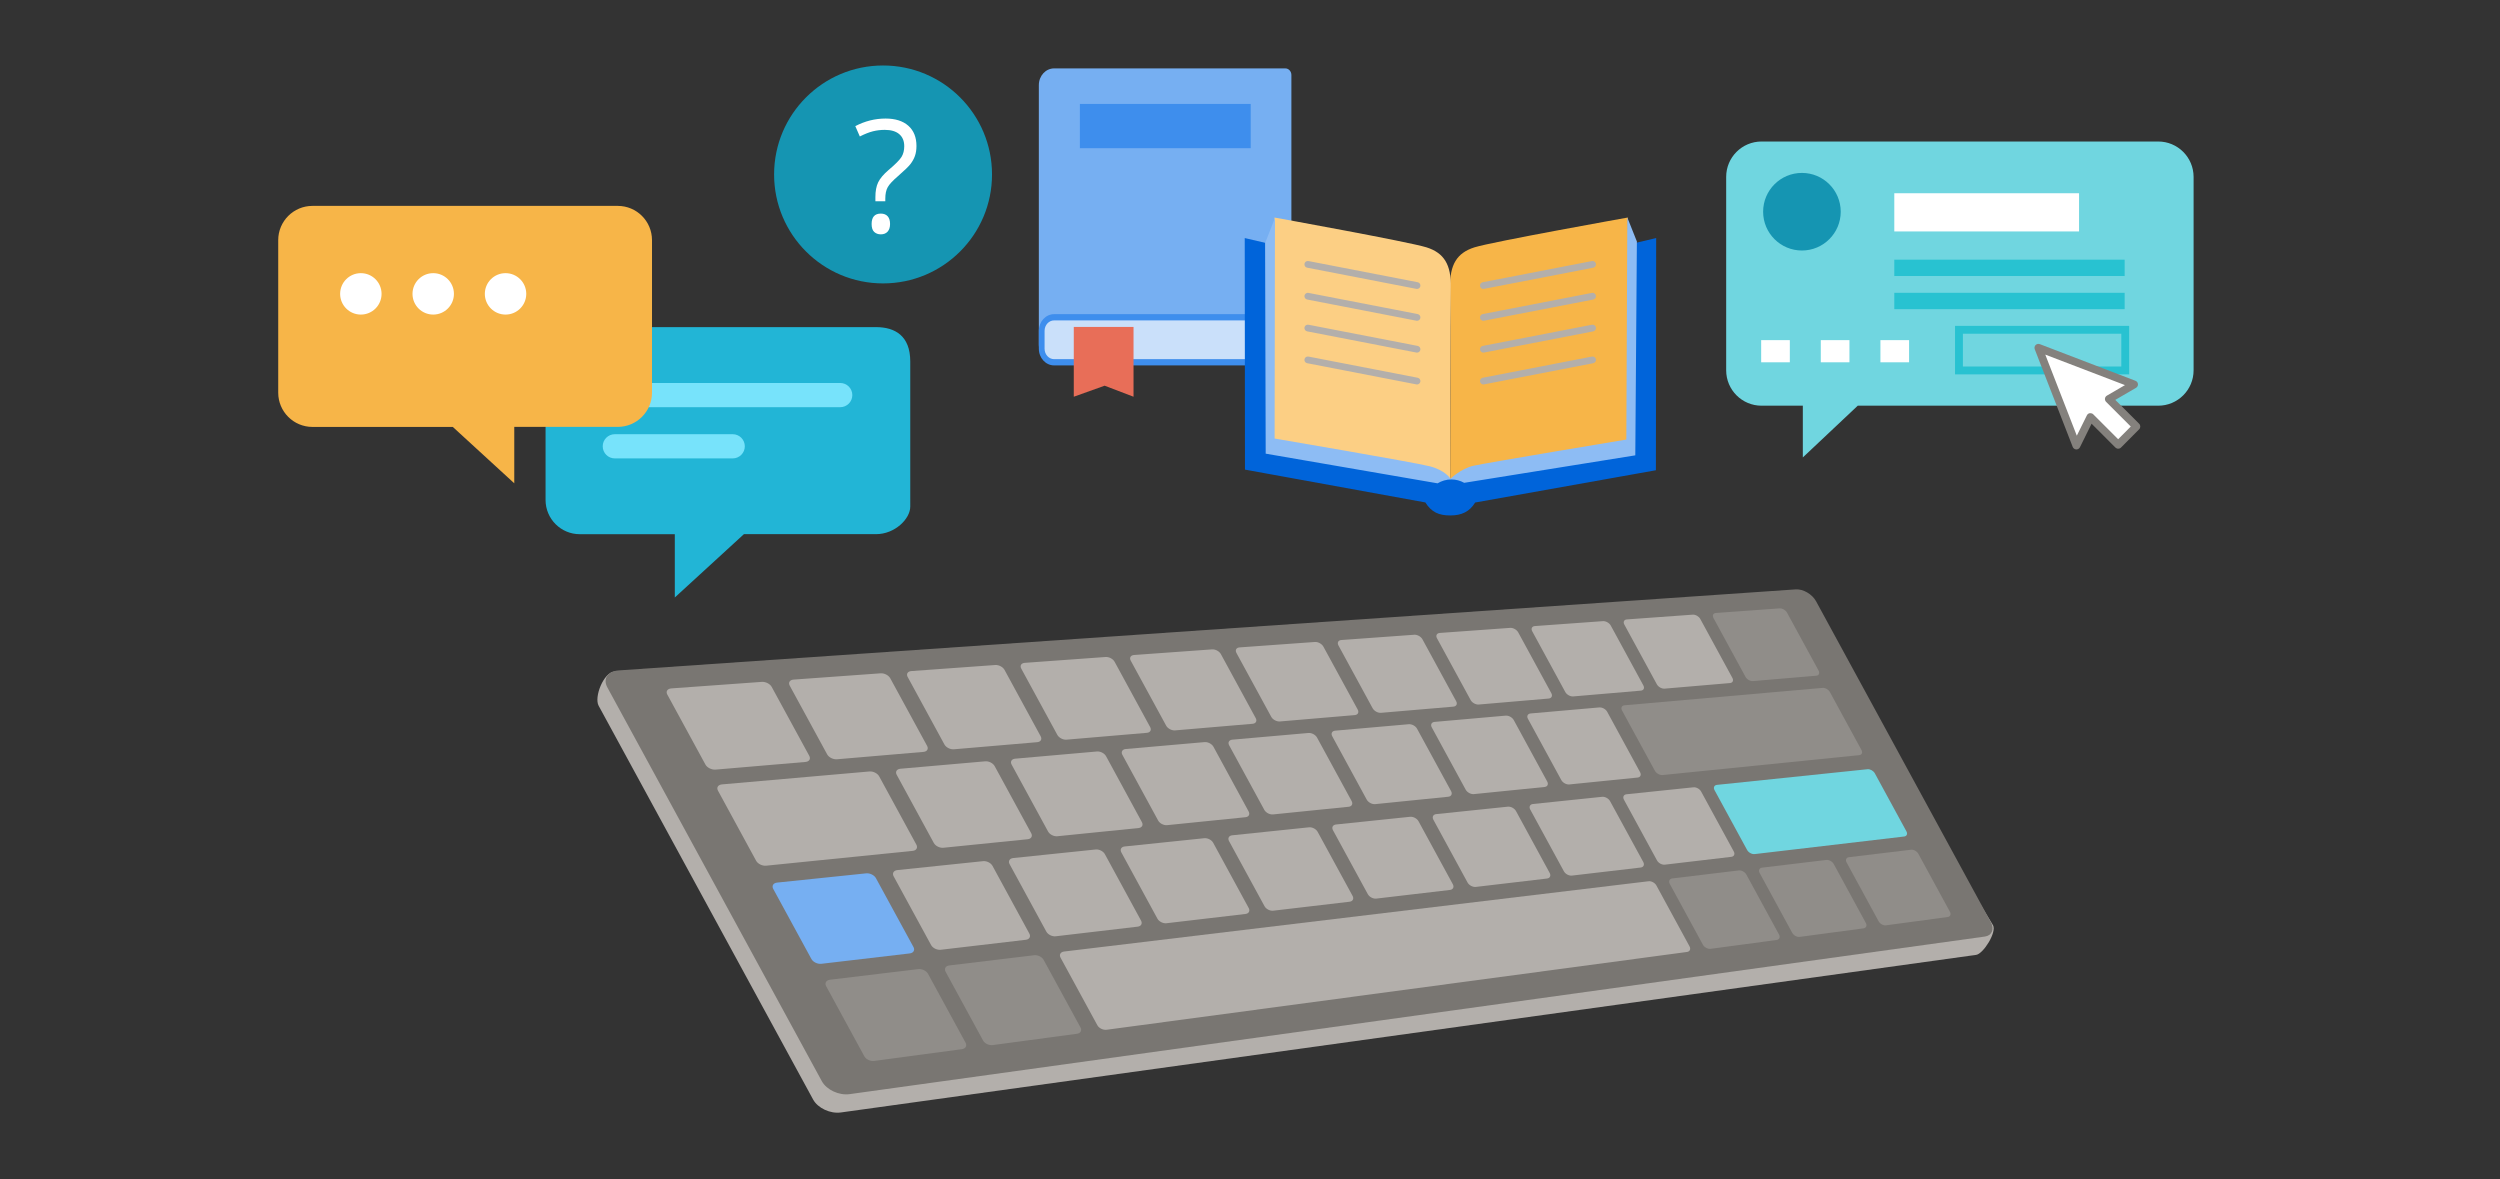 <?xml version="1.0" encoding="utf-8"?>
<!-- Generator: Adobe Illustrator 24.3.0, SVG Export Plug-In . SVG Version: 6.00 Build 0)  -->
<svg version="1.1" id="Layer_1" xmlns="http://www.w3.org/2000/svg" xmlns:xlink="http://www.w3.org/1999/xlink" x="0px" y="0px"
	 viewBox="0 0 636 300" style="enable-background:new 0 0 636 300;" xml:space="preserve">
<rect x="0" y="0" width="636" height="300" fill="#333333" stroke="none"/>
<style type="text/css">
	.st0{fill:#FBC977;}
	.st1{fill:#57AA9A;}
	.st2{fill:#F7B548;}
	.st3{fill:#6BA8F1;}
	.st4{fill:#BDD8F9;}
	.st5{fill:#8065E0;}
	.st6{fill:#FFFFFF;}
	.st7{fill:#1572E0;}
	.st8{fill:#B0D1F7;}
	.st9{fill:#FFD590;}
	.st10{fill:#7FD5CA;}
	.st11{fill:#D8E8FB;}
	.st12{fill:#C2E8E3;}
	.st13{fill:#FFECCD;}
	.st14{fill:#FEDEA7;}
	.st15{fill:#D1C5F4;}
	.st16{fill:#70D6E0;}
	.st17{fill:#25BACA;}
	.st18{fill:#1BA1B5;}
	.st19{fill:#8A6FE8;}
	.st20{fill:url(#SVGID_1_);}
	.st21{fill:#522CD5;}
	.st22{fill:url(#SVGID_2_);}
	.st23{fill:url(#SVGID_3_);}
	.st24{fill:url(#SVGID_4_);}
	.st25{fill:url(#SVGID_5_);}
	.st26{fill:#D8CFF7;}
	.st27{fill:#512BD4;}
	.st28{fill:url(#SVGID_6_);}
	.st29{fill:#A08BE8;}
	.st30{fill:url(#SVGID_7_);}
	.st31{fill:url(#SVGID_8_);}
	.st32{fill:url(#SVGID_9_);}
	.st33{fill:url(#SVGID_10_);}
	.st34{fill:url(#SVGID_11_);}
	.st35{fill:url(#SVGID_12_);}
	.st36{fill:#98C2F5;}
	.st37{fill:#0064DA;}
	.st38{fill:#3E8EED;}
	.st39{fill:#C7E0F4;}
	.st40{fill:#B3AFAB;}
	.st41{fill:#A7A4A0;}
	.st42{fill:#957EE6;}
	.st43{fill:#E5F0FC;}
	.st44{fill:#1DACCC;}
	.st45{fill:#76AFF2;}
	.st46{fill:#FCCF84;}
	.st47{fill:#8DBCF4;}
	.st48{fill:#E1DFDD;}
	.st49{fill:url(#SVGID_13_);}
	.st50{fill:url(#SVGID_14_);}
	.st51{fill:url(#SVGID_15_);}
	.st52{fill:url(#SVGID_16_);}
	.st53{fill:url(#SVGID_17_);}
	.st54{fill:url(#SVGID_18_);}
	.st55{fill:url(#SVGID_19_);}
	.st56{fill:url(#SVGID_20_);}
	.st57{fill:#C8C6C4;}
	.st58{fill:#605D5A;}
	.st59{fill:#797673;}
	.st60{fill:#64BFAF;}
	.st61{fill:#2CC7EA;}
	.st62{fill:url(#SVGID_21_);}
	.st63{fill:url(#SVGID_22_);}
	.st64{fill:url(#SVGID_23_);}
	.st65{fill:url(#SVGID_24_);}
	.st66{fill:url(#SVGID_25_);}
	.st67{fill:url(#SVGID_26_);}
	.st68{fill:#B6E3DE;}
	.st69{fill:#6FCFCE;}
	.st70{fill:#1FB1D1;}
	.st71{fill:url(#SVGID_27_);}
	.st72{fill:#FAC369;}
	.st73{fill:#E29E3B;}
	.st74{fill:#33D5F9;}
	.st75{fill:url(#SVGID_28_);}
	.st76{fill:url(#SVGID_29_);}
	.st77{fill:url(#SVGID_30_);}
	.st78{fill:url(#SVGID_31_);}
	.st79{fill:url(#SVGID_32_);}
	.st80{fill:url(#SVGID_33_);}
	.st81{fill:url(#SVGID_34_);}
	.st82{fill:url(#SVGID_35_);}
	.st83{fill:url(#SVGID_36_);}
	.st84{fill:url(#SVGID_37_);}
	.st85{fill:url(#SVGID_38_);}
	.st86{fill:#D0C5F3;}
	.st87{fill:url(#SVGID_39_);}
	.st88{fill:url(#SVGID_40_);}
	.st89{fill:url(#SVGID_41_);}
	.st90{fill:url(#SVGID_42_);}
	.st91{fill:#EEAB42;}
	.st92{fill:#E8A53F;}
	.st93{fill:#A3C9F6;}
	.st94{fill:url(#SVGID_43_);}
	.st95{fill:url(#SVGID_44_);}
	.st96{fill:url(#SVGID_45_);}
	.st97{fill:url(#SVGID_46_);}
	.st98{fill:url(#SVGID_47_);}
	.st99{fill:url(#SVGID_48_);}
	.st100{fill:url(#SVGID_49_);}
	.st101{fill:url(#SVGID_50_);}
	.st102{fill:#84817D;}
	.st103{fill:url(#SVGID_51_);}
	.st104{fill:url(#SVGID_52_);}
	.st105{fill:url(#SVGID_53_);}
	.st106{fill:url(#SVGID_54_);}
	.st107{fill:url(#SVGID_55_);}
	.st108{fill:url(#SVGID_56_);}
	.st109{fill:url(#SVGID_57_);}
	.st110{fill:url(#SVGID_58_);}
	.st111{fill:#BBACEF;}
	.st112{fill:url(#SVGID_59_);}
	.st113{fill:url(#SVGID_60_);}
	.st114{fill:url(#SVGID_61_);}
	.st115{fill:url(#SVGID_62_);}
	.st116{fill:url(#SVGID_63_);}
	.st117{fill:url(#SVGID_64_);}
	.st118{fill:url(#SVGID_65_);}
	.st119{fill:url(#SVGID_66_);}
	.st120{fill:url(#SVGID_67_);}
	.st121{fill:url(#SVGID_68_);}
	.st122{fill:url(#SVGID_69_);}
	.st123{fill:url(#SVGID_70_);}
	.st124{fill:url(#SVGID_71_);}
	.st125{fill:#CEDB59;}
	.st126{fill:#CCCAC7;}
	.st127{fill:#78881B;}
	.st128{fill:#9C9894;}
	.st129{fill:#EEF3C4;}
	.st130{fill:#B2C133;}
	.st131{fill:#D5E06D;}
	.st132{fill:#A4ECFC;}
	.st133{fill:#0B7891;}
	.st134{fill:#908D89;}
	.st135{fill:#DDDBDA;}
	.st136{fill:url(#SVGID_72_);}
	.st137{fill:url(#SVGID_73_);}
	.st138{fill:#56534F;}
	.st139{fill:#CAE0FA;}
	.st140{fill:#4995EE;}
	.st141{fill:#A7CBF6;}
	.st142{fill:#E86E58;}
	.st143{fill:#FAE969;}
	.st144{fill:#56A84F;}
	.st145{fill:none;stroke:#3085E9;stroke-width:2;stroke-miterlimit:10;}
	.st146{fill:#B2D5F8;}
	.st147{fill:#B2B2B2;}
	.st148{fill:url(#SVGID_74_);}
	.st149{fill:url(#SVGID_75_);}
	.st150{fill:url(#SVGID_76_);}
	.st151{fill:url(#SVGID_77_);}
	.st152{fill:url(#SVGID_78_);}
	.st153{fill:url(#SVGID_79_);}
	.st154{fill:url(#SVGID_80_);}
	.st155{fill:url(#SVGID_81_);}
	.st156{fill:url(#SVGID_82_);}
	.st157{fill:url(#SVGID_83_);}
	.st158{fill:url(#SVGID_84_);}
	.st159{fill:url(#SVGID_85_);}
	.st160{fill:url(#SVGID_86_);}
	.st161{fill:url(#SVGID_87_);}
	.st162{fill:url(#SVGID_88_);}
	.st163{fill:url(#SVGID_89_);}
	.st164{fill:#FFB900;}
	.st165{fill:#D5D3D0;}
	.st166{fill:none;stroke:#FF00FF;stroke-width:1.098;stroke-miterlimit:10;}
	.st167{fill:url(#SVGID_90_);}
	.st168{fill:#EA7F6B;}
	.st169{fill:#22B2C3;}
	.st170{fill:#DF6551;}
	.st171{fill:#F8BB55;}
	.st172{fill:#F8B84F;}
	.st173{fill:#40C9D6;}
	.st174{fill:#CC5444;}
	.st175{fill:#CFEFEB;}
	.st176{fill:#D3E7F8;}
	.st177{fill:#81B5F3;}
	.st178{fill:#4D4D4D;}
	.st179{fill:url(#SVGID_91_);}
	.st180{fill:#2980E7;}
	.st181{fill:#CFF1F5;}
	.st182{fill:#58D0DB;}
	.st183{fill:#28C2D1;}
	.st184{fill:#9FE4EB;}
	.st185{fill:#3097D8;}
	.st186{fill:url(#SVGID_92_);}
	.st187{fill:#939393;}
	.st188{fill:url(#SVGID_93_);}
	.st189{fill:#FEDBA1;}
	.st190{fill:#FAC670;}
	.st191{fill:#625F5B;}
	.st192{fill:#D69521;}
	.st193{fill:#7F7F7F;}
	.st194{fill:#505050;}
	.st195{fill:#D2D2D2;}
	.st196{fill:#848484;}
	.st197{fill:url(#SVGID_94_);}
	.st198{fill:#444444;}
	.st199{fill:#737373;}
	.st200{fill:url(#SVGID_95_);}
	.st201{fill:#549BEF;}
	.st202{fill:#6D6A66;}
	.st203{fill:#38776B;}
	.st204{fill:#9FE0D7;}
	.st205{fill:#45897C;}
	.st206{fill:#CFECE9;}
	.st207{fill:url(#SVGID_96_);}
	.st208{fill:url(#SVGID_97_);}
	.st209{fill:url(#SVGID_98_);}
	.st210{fill:url(#SVGID_99_);}
	.st211{fill:url(#SVGID_100_);}
	.st212{fill:url(#SVGID_101_);}
	.st213{fill:url(#SVGID_102_);}
	.st214{fill:url(#SVGID_103_);}
	.st215{fill:url(#SVGID_104_);}
	.st216{fill:url(#SVGID_105_);}
	.st217{fill:url(#SVGID_106_);}
	.st218{fill:url(#SVGID_107_);}
	.st219{fill:#29C3E5;}
	.st220{fill:#60DEFA;}
	.st221{fill:#0F849E;}
	.st222{fill:#D2F6FE;}
	.st223{fill:#179BB8;}
	.st224{fill:#AFE5DE;}
	.st225{fill:#AE9CEB;}
	.st226{fill:url(#SVGID_108_);}
	.st227{fill:#D6CDF5;}
	.st228{fill:none;stroke:#D6CDF5;stroke-width:2;stroke-miterlimit:10;}
	.st229{fill:#7354DD;}
	.st230{fill:#A8B82F;}
	.st231{fill:#C9BDF2;}
	.st232{fill:#8970E2;}
	.st233{fill:url(#SVGID_109_);}
	.st234{fill:#72ACF1;}
	.st235{fill:#57CACF;}
	.st236{fill:#FAF9F8;}
	.st237{fill:#4A4844;}
	.st238{fill:#797672;}
	.st239{fill:none;stroke:#72ACF1;stroke-width:2;stroke-miterlimit:10;}
	.st240{fill:url(#SVGID_110_);}
	.st241{fill:url(#SVGID_111_);}
	.st242{fill:url(#SVGID_112_);}
	.st243{fill:#C5D43B;}
	.st244{fill:#3085E9;}
	.st245{fill:none;stroke:#FFFFFF;stroke-width:2;stroke-miterlimit:10;}
	.st246{fill:url(#SVGID_113_);}
	.st247{fill:#42403C;}
	.st248{fill:url(#SVGID_114_);stroke:#625F5B;stroke-width:3;stroke-miterlimit:10;}
	.st249{fill:#E6E4E3;}
	.st250{fill:url(#SVGID_115_);}
	.st251{fill:url(#SVGID_116_);}
	.st252{fill:#8EE8FC;}
	.st253{fill:#927BE5;}
	.st254{fill:url(#SVGID_117_);}
	.st255{fill:url(#SVGID_118_);}
	.st256{fill:url(#SVGID_119_);}
	.st257{fill:url(#SVGID_120_);}
	.st258{fill:url(#SVGID_121_);}
	.st259{fill:url(#SVGID_122_);}
	.st260{fill:url(#SVGID_123_);}
	.st261{fill:url(#SVGID_124_);}
	.st262{fill:url(#SVGID_125_);}
	.st263{fill:url(#SVGID_126_);}
	.st264{fill:url(#SVGID_127_);}
	.st265{fill:#22B5D6;}
	.st266{fill-rule:evenodd;clip-rule:evenodd;fill:#848484;}
	.st267{fill-rule:evenodd;clip-rule:evenodd;fill:#29C3E5;}
	.st268{fill-rule:evenodd;clip-rule:evenodd;fill:#0078D7;}
	.st269{fill:#BBB8B4;}
	.st270{fill:none;}
	.st271{fill:#FDC9B5;}
	.st272{fill:#EB8875;}
	.st273{fill:url(#SVGID_128_);}
	.st274{fill:url(#SVGID_129_);}
	.st275{fill:url(#SVGID_130_);}
	.st276{fill:url(#SVGID_131_);}
	.st277{fill:url(#SVGID_132_);}
	.st278{fill:url(#SVGID_133_);}
	.st279{fill:url(#SVGID_134_);}
	.st280{fill:url(#SVGID_135_);}
	.st281{fill:url(#SVGID_136_);}
	.st282{fill:url(#SVGID_137_);}
	.st283{fill:url(#SVGID_138_);}
	.st284{fill:url(#SVGID_139_);}
	.st285{fill:url(#SVGID_140_);}
	.st286{fill:url(#SVGID_141_);}
	.st287{fill:url(#SVGID_142_);}
	.st288{fill:none;stroke:#FFFFFF;stroke-width:2.268;stroke-miterlimit:10;}
	.st289{fill:#FFEED0;}
	.st290{fill:#27BEE0;}
	.st291{fill:#BBF1FD;}
	.st292{fill:#24BADB;}
	.st293{fill:#77E3FB;}
	.st294{fill:#666666;}
	.st295{fill:#AACDF6;}
	.st296{fill:#E6E6E6;}
	.st297{fill:#7E62DF;}
	.st298{fill:url(#SVGID_143_);}
	.st299{fill:url(#SVGID_144_);}
	.st300{fill:#FCD18A;}
	.st301{fill:#D8E377;}
	.st302{fill:#DBE581;}
	.st303{fill:#81921F;}
	.st304{fill:#95A527;}
	.st305{fill-rule:evenodd;clip-rule:evenodd;fill:#A7A4A0;}
	.st306{fill:url(#SVGID_145_);}
	.st307{fill:url(#SVGID_146_);}
	.st308{fill:url(#SVGID_147_);}
	.st309{fill:#FDD490;}
	.st310{fill:#B3B3B3;}
	.st311{fill:#F09250;}
	.st312{fill:url(#SVGID_148_);}
	.st313{fill:url(#SVGID_149_);}
	.st314{fill:url(#SVGID_150_);}
	.st315{fill:url(#SVGID_151_);}
	.st316{fill:url(#SVGID_152_);}
	.st317{fill:#F2A694;}
	.st318{fill:#DC624F;}
	.st319{fill:#FDFDFD;}
	.st320{fill:#D0EDFD;}
	.st321{fill:none;stroke:#8065E0;stroke-width:3.536;stroke-miterlimit:10;}
	.st322{fill:url(#SVGID_153_);}
	.st323{fill:url(#SVGID_154_);}
	.st324{fill:url(#SVGID_155_);}
	.st325{fill:url(#SVGID_156_);}
	.st326{fill:url(#SVGID_157_);}
	.st327{fill:url(#SVGID_158_);}
	.st328{fill:url(#SVGID_159_);}
	.st329{fill:url(#SVGID_160_);}
	.st330{fill:none;stroke:#C8C6C4;stroke-width:0.195;stroke-miterlimit:10;}
	.st331{fill:url(#SVGID_161_);}
	.st332{fill:url(#SVGID_162_);}
	.st333{fill:url(#SVGID_163_);}
	.st334{fill:url(#SVGID_164_);}
	.st335{fill:url(#SVGID_165_);}
	.st336{fill:url(#SVGID_166_);}
	.st337{fill:url(#SVGID_167_);}
	.st338{fill:url(#SVGID_168_);}
	.st339{fill:url(#SVGID_169_);}
	.st340{fill:url(#SVGID_170_);}
	.st341{fill:url(#SVGID_171_);}
	.st342{fill:url(#SVGID_172_);}
	.st343{fill:url(#SVGID_173_);}
	.st344{fill:#0769DC;}
	.st345{fill:#60A2F0;}
	.st346{fill:#B5D5EA;}
	.st347{fill:#FFE5B9;}
	.st348{fill:#88DDE5;}
	.st349{fill:#1189A5;}
	.st350{fill:#222222;}
	.st351{fill:#00D8FF;}
	.st352{fill:url(#SVGID_174_);}
	.st353{fill:#F2F7FE;}
	.st354{fill:#DD0031;}
	.st355{fill:#C3002F;}
	.st356{fill:#EBA841;}
	.st357{fill:#ED9583;}
	.st358{fill:url(#SVGID_175_);}
	.st359{fill:#106EBE;}
	.st360{fill:url(#SVGID_176_);}
	.st361{fill:url(#SVGID_177_);}
	.st362{fill:#2B579A;}
	.st363{fill:url(#SVGID_178_);}
	.st364{fill:url(#SVGID_179_);}
	.st365{fill:url(#SVGID_180_);}
	.st366{fill:url(#SVGID_181_);}
	.st367{fill:url(#SVGID_182_);}
	.st368{fill:url(#SVGID_183_);}
	.st369{fill:url(#SVGID_184_);}
	.st370{fill:url(#SVGID_185_);}
	.st371{fill:url(#SVGID_186_);}
	.st372{fill:url(#SVGID_187_);}
	.st373{fill:url(#SVGID_188_);}
	.st374{fill:url(#SVGID_189_);}
	.st375{fill:url(#SVGID_190_);}
	.st376{fill:url(#SVGID_191_);}
	.st377{fill:#52A898;}
	.st378{fill:#BADBF9;}
	.st379{fill:#E1EFF9;}
	.st380{fill:#6FD0C3;}
	.st381{fill:#EFFAF8;}
	.st382{fill:url(#SVGID_192_);}
	.st383{fill:url(#SVGID_193_);}
	.st384{fill:url(#SVGID_194_);}
	.st385{fill:url(#SVGID_195_);}
	.st386{fill:url(#SVGID_196_);}
	.st387{fill:url(#SVGID_197_);}
	.st388{fill:url(#SVGID_198_);}
	.st389{fill:url(#SVGID_199_);}
	.st390{fill:url(#SVGID_200_);}
	.st391{fill:url(#SVGID_201_);}
	.st392{fill:url(#SVGID_202_);}
	.st393{fill:url(#SVGID_203_);}
	.st394{fill:url(#SVGID_204_);}
	.st395{fill:#C4C1BE;}
	.st396{fill:#9B86E7;}
	.st397{fill:#DF9B39;}
	.st398{fill:none;stroke:#FFFFFF;stroke-width:4;stroke-miterlimit:10;}
	.st399{fill:none;stroke:#FFFFFF;stroke-width:4;stroke-miterlimit:10;stroke-dasharray:4.222,6.333;}
	.st400{fill:none;stroke:#FFFFFF;stroke-width:4;stroke-miterlimit:10;stroke-dasharray:4.17,6.255;}
	.st401{fill:none;stroke:#FFFFFF;stroke-width:4;stroke-miterlimit:10;stroke-dasharray:4.227,6.34;}
	.st402{fill:none;stroke:#FFFFFF;stroke-width:4;stroke-miterlimit:10;stroke-dasharray:4.459,6.689;}
	.st403{fill:#4ADAFA;}
	.st404{fill:#EA7B66;}
	.st405{fill:#D8604D;}
	.st406{fill:#F6B29F;}
	.st407{fill:url(#SVGID_205_);}
	.st408{fill:#FFFFFF;stroke:#C5D43B;stroke-width:2;stroke-miterlimit:10;}
	.st409{fill-rule:evenodd;clip-rule:evenodd;fill:#BDD8F9;}
	.st410{fill-rule:evenodd;clip-rule:evenodd;fill:#76AFF2;}
	.st411{fill:url(#SVGID_206_);}
	.st412{fill:url(#SVGID_207_);}
	.st413{fill:url(#SVGID_208_);}
	.st414{fill:url(#SVGID_209_);}
	.st415{fill:url(#SVGID_210_);}
	.st416{fill:url(#SVGID_211_);}
	.st417{fill:url(#SVGID_212_);}
	.st418{fill:url(#SVGID_213_);}
	.st419{fill:url(#SVGID_214_);}
	.st420{fill:url(#SVGID_215_);}
	.st421{fill:url(#SVGID_216_);}
	.st422{fill:url(#SVGID_217_);}
	.st423{fill:url(#SVGID_218_);}
	.st424{fill:url(#SVGID_219_);}
	.st425{fill:url(#SVGID_220_);}
	.st426{fill:url(#SVGID_221_);}
	.st427{fill:#EC917E;}
	.st428{fill:#B53C33;}
	.st429{fill:url(#SVGID_222_);}
	.st430{fill:#F1A18E;}
	.st431{fill:url(#SVGID_223_);}
	.st432{fill:url(#SVGID_224_);}
	.st433{fill:url(#SVGID_225_);}
	.st434{fill:url(#SVGID_226_);}
	.st435{fill:url(#SVGID_227_);}
	.st436{fill:url(#SVGID_228_);}
	.st437{fill:url(#SVGID_229_);}
	.st438{fill:url(#SVGID_230_);}
	.st439{fill:url(#SVGID_231_);}
	.st440{fill:url(#SVGID_232_);}
	.st441{fill:url(#SVGID_233_);}
	.st442{fill:url(#SVGID_234_);}
	.st443{fill:url(#SVGID_235_);}
	.st444{fill:url(#SVGID_236_);}
	.st445{fill:url(#SVGID_237_);}
	.st446{fill:url(#SVGID_238_);}
	.st447{fill:url(#SVGID_239_);}
	.st448{fill:url(#SVGID_240_);}
	.st449{fill:url(#SVGID_241_);}
	.st450{fill:url(#SVGID_242_);}
	.st451{fill:url(#SVGID_243_);}
	.st452{fill:url(#SVGID_244_);}
	.st453{fill:url(#SVGID_245_);}
	.st454{fill:url(#SVGID_246_);}
	.st455{fill:url(#SVGID_247_);}
	.st456{fill:url(#SVGID_248_);}
	.st457{fill:url(#SVGID_249_);}
	.st458{fill:url(#SVGID_250_);}
	.st459{fill:url(#SVGID_251_);}
	.st460{fill:url(#SVGID_252_);}
	.st461{fill:#1BA6C5;}
	.st462{fill:url(#SVGID_253_);}
	.st463{fill-rule:evenodd;clip-rule:evenodd;fill:#BBF1FD;}
	.st464{fill:url(#SVGID_254_);}
	.st465{fill-rule:evenodd;clip-rule:evenodd;fill:#FFFFFF;}
	.st466{fill-rule:evenodd;clip-rule:evenodd;fill:#B2B2B2;}
	.st467{fill-rule:evenodd;clip-rule:evenodd;fill:#1DACCC;}
	.st468{fill:url(#SVGID_255_);}
	.st469{fill:url(#SVGID_256_);}
	.st470{fill:url(#SVGID_257_);}
	.st471{fill:url(#SVGID_258_);}
	.st472{fill:url(#SVGID_259_);}
	.st473{fill:url(#SVGID_260_);}
	.st474{fill:url(#SVGID_261_);}
	.st475{fill:url(#SVGID_262_);}
	.st476{fill:url(#SVGID_263_);}
	.st477{fill:url(#SVGID_264_);}
	.st478{fill:url(#SVGID_265_);}
	.st479{fill:url(#SVGID_266_);}
	.st480{fill:url(#SVGID_267_);}
	.st481{fill:url(#SVGID_268_);}
	.st482{fill:url(#SVGID_269_);}
	.st483{fill:#D55D4B;}
	.st484{fill:#FDD696;}
	.st485{fill:url(#SVGID_270_);}
	.st486{fill:url(#SVGID_271_);}
	.st487{fill:url(#SVGID_272_);}
	.st488{fill:url(#SVGID_273_);}
	.st489{fill:#5F5F5F;}
	.st490{fill:#F2F6D0;}
	.st491{fill:#227BE5;}
	.st492{fill:#E8FAFE;}
	.st493{fill:url(#SVGID_274_);}
	.st494{fill:url(#SVGID_275_);}
	.st495{fill:url(#SVGID_276_);}
	.st496{fill:url(#SVGID_277_);}
	.st497{fill:url(#SVGID_278_);}
	.st498{fill:url(#SVGID_279_);}
	.st499{fill:url(#SVGID_280_);}
	.st500{fill:url(#SVGID_281_);}
	.st501{fill:url(#SVGID_282_);}
	.st502{fill:url(#SVGID_283_);}
	.st503{fill:url(#SVGID_284_);}
	.st504{fill:url(#SVGID_285_);}
	.st505{fill:url(#SVGID_286_);}
	.st506{fill:url(#SVGID_287_);}
	.st507{fill:url(#SVGID_288_);}
	.st508{fill:url(#SVGID_289_);}
	.st509{fill:#0D7E98;}
	.st510{fill:#E56B56;}
	.st511{fill:#F9BE5C;}
	.st512{fill:#CB8930;}
	.st513{fill:none;stroke:#FFFFFF;stroke-width:2.861;stroke-miterlimit:10;}
	.st514{fill:none;stroke:#B3AFAB;stroke-width:1.43;stroke-linecap:round;stroke-linejoin:round;stroke-miterlimit:10;}
	.st515{fill-rule:evenodd;clip-rule:evenodd;fill:#F7B548;}
	.st516{fill:url(#SVGID_290_);}
	.st517{fill:url(#SVGID_291_);}
	.st518{fill:url(#SVGID_292_);}
	.st519{fill:url(#SVGID_293_);}
	.st520{fill:url(#SVGID_294_);}
	.st521{fill:url(#SVGID_295_);}
	.st522{fill:url(#SVGID_296_);}
	.st523{fill:url(#SVGID_297_);}
	.st524{fill:url(#SVGID_298_);}
	.st525{fill:url(#SVGID_299_);}
	.st526{fill:url(#SVGID_300_);}
	.st527{fill:url(#SVGID_301_);}
	.st528{fill:url(#SVGID_302_);}
	.st529{fill:url(#SVGID_303_);}
	.st530{fill:url(#SVGID_304_);}
	.st531{fill:url(#SVGID_305_);}
	.st532{fill:url(#SVGID_306_);}
	.st533{fill:url(#SVGID_307_);}
	.st534{fill:url(#SVGID_308_);}
	.st535{fill:url(#SVGID_309_);}
	.st536{fill:url(#SVGID_310_);}
	.st537{fill:url(#SVGID_311_);}
	.st538{fill:url(#SVGID_312_);}
	.st539{fill:url(#SVGID_313_);}
	.st540{fill:url(#SVGID_314_);}
	.st541{fill:url(#SVGID_315_);}
	.st542{fill:#138FAB;}
	.st543{fill:#B1E9EE;}
	.st544{fill:none;stroke:#FF00FF;stroke-width:37.753;stroke-miterlimit:10;}
	.st545{clip-path:url(#SVGID_317_);fill:#8065E0;}
	.st546{clip-path:url(#SVGID_317_);fill:#7F64E0;}
	.st547{clip-path:url(#SVGID_317_);fill:#7F63E0;}
	.st548{clip-path:url(#SVGID_317_);fill:#7E63DF;}
	.st549{clip-path:url(#SVGID_317_);fill:#7D62DF;}
	.st550{clip-path:url(#SVGID_317_);fill:#7D61DF;}
	.st551{clip-path:url(#SVGID_317_);fill:#7C60DF;}
	.st552{clip-path:url(#SVGID_317_);fill:#7B5FDF;}
	.st553{clip-path:url(#SVGID_317_);fill:#7B5EDF;}
	.st554{clip-path:url(#SVGID_317_);fill:#7A5DDE;}
	.st555{clip-path:url(#SVGID_317_);fill:#795CDE;}
	.st556{clip-path:url(#SVGID_317_);fill:#785BDE;}
	.st557{clip-path:url(#SVGID_317_);fill:#775ADE;}
	.st558{clip-path:url(#SVGID_317_);fill:#7659DD;}
	.st559{clip-path:url(#SVGID_317_);fill:#7658DD;}
	.st560{clip-path:url(#SVGID_317_);fill:#7557DD;}
	.st561{clip-path:url(#SVGID_317_);fill:#7456DD;}
	.st562{clip-path:url(#SVGID_317_);fill:#7355DC;}
	.st563{clip-path:url(#SVGID_317_);fill:#7254DC;}
	.st564{clip-path:url(#SVGID_317_);fill:#7153DC;}
	.st565{clip-path:url(#SVGID_317_);fill:#7051DC;}
	.st566{clip-path:url(#SVGID_317_);fill:#6F50DB;}
	.st567{clip-path:url(#SVGID_317_);fill:#6E4FDB;}
	.st568{clip-path:url(#SVGID_317_);fill:#6D4EDB;}
	.st569{clip-path:url(#SVGID_317_);fill:#6C4DDB;}
	.st570{clip-path:url(#SVGID_317_);fill:#6B4BDA;}
	.st571{clip-path:url(#SVGID_317_);fill:#6A4ADA;}
	.st572{clip-path:url(#SVGID_317_);fill:#6949DA;}
	.st573{clip-path:url(#SVGID_317_);fill:#6848DA;}
	.st574{clip-path:url(#SVGID_317_);fill:#6746D9;}
	.st575{clip-path:url(#SVGID_317_);fill:#6645D9;}
	.st576{clip-path:url(#SVGID_317_);fill:#6544D9;}
	.st577{clip-path:url(#SVGID_317_);fill:#6443D9;}
	.st578{clip-path:url(#SVGID_317_);fill:#6442D8;}
	.st579{clip-path:url(#SVGID_317_);fill:#6341D8;}
	.st580{clip-path:url(#SVGID_317_);fill:#6240D8;}
	.st581{clip-path:url(#SVGID_317_);fill:#613FD8;}
	.st582{clip-path:url(#SVGID_317_);fill:#603ED8;}
	.st583{clip-path:url(#SVGID_317_);fill:#603DD7;}
	.st584{clip-path:url(#SVGID_317_);fill:#5F3CD7;}
	.st585{clip-path:url(#SVGID_317_);fill:#5E3BD7;}
	.st586{clip-path:url(#SVGID_317_);fill:#5D3AD7;}
	.st587{clip-path:url(#SVGID_317_);fill:#5C39D7;}
	.st588{clip-path:url(#SVGID_317_);fill:#5B38D6;}
	.st589{clip-path:url(#SVGID_317_);fill:#5A37D6;}
	.st590{clip-path:url(#SVGID_317_);fill:#5A36D6;}
	.st591{clip-path:url(#SVGID_317_);fill:#5935D6;}
	.st592{clip-path:url(#SVGID_317_);fill:#5834D6;}
	.st593{clip-path:url(#SVGID_317_);fill:#5732D5;}
	.st594{clip-path:url(#SVGID_317_);fill:#5631D5;}
	.st595{clip-path:url(#SVGID_317_);fill:#5530D5;}
	.st596{clip-path:url(#SVGID_317_);fill:#542FD5;}
	.st597{clip-path:url(#SVGID_317_);fill:#542ED5;}
	.st598{clip-path:url(#SVGID_317_);fill:#532DD4;}
	.st599{clip-path:url(#SVGID_317_);fill:#522CD4;}
	.st600{clip-path:url(#SVGID_317_);fill:#512BD4;}
	.st601{fill:#63D3DE;}
	.st602{fill:url(#SVGID_318_);}
	.st603{fill:url(#SVGID_319_);}
	.st604{fill:url(#SVGID_320_);}
	.st605{fill:none;stroke:#FF00FF;stroke-width:39.664;stroke-miterlimit:10;}
	.st606{fill:url(#SVGID_321_);}
	.st607{fill:url(#SVGID_322_);}
	.st608{fill:url(#SVGID_323_);}
	.st609{fill:url(#SVGID_324_);}
	.st610{fill:url(#SVGID_325_);}
	.st611{fill:url(#SVGID_326_);}
	.st612{fill:url(#SVGID_327_);}
	.st613{fill:url(#SVGID_328_);}
	.st614{fill:url(#SVGID_329_);}
	.st615{fill:url(#SVGID_330_);}
	.st616{fill:url(#SVGID_331_);}
	.st617{fill:#9EAE2B;}
	.st618{fill:url(#SVGID_332_);}
	.st619{fill:url(#SVGID_333_);}
	.st620{fill:url(#SVGID_334_);}
	.st621{fill:url(#SVGID_335_);}
	.st622{fill:url(#SVGID_336_);}
	.st623{fill:url(#SVGID_337_);}
	.st624{fill:url(#SVGID_338_);}
	.st625{fill:url(#SVGID_339_);}
	.st626{fill:url(#SVGID_340_);}
	.st627{fill:url(#SVGID_341_);}
	.st628{fill:url(#SVGID_342_);}
	.st629{fill:url(#SVGID_343_);}
	.st630{fill:url(#SVGID_344_);}
	.st631{fill:url(#SVGID_345_);}
	.st632{fill:url(#SVGID_346_);}
	.st633{fill:url(#SVGID_347_);}
	.st634{fill:#D8F3FE;}
	.st635{fill:#085A7E;}
	.st636{fill:#E1EA95;}
	.st637{fill:#FEE0AD;}
	.st638{fill:#8E7A6F;}
	.st639{fill:#191717;}
	.st640{fill:#F0DB4F;}
	.st641{fill:#323330;}
	.st642{fill:url(#SVGID_348_);}
	.st643{fill:url(#SVGID_349_);}
	.st644{fill:url(#SVGID_350_);}
	.st645{fill:url(#SVGID_351_);}
	.st646{fill:url(#SVGID_352_);}
	.st647{fill:url(#SVGID_353_);}
	.st648{fill:url(#SVGID_354_);}
	.st649{fill:url(#SVGID_355_);}
	.st650{fill:url(#SVGID_356_);}
	.st651{fill:url(#SVGID_357_);}
	.st652{fill:url(#SVGID_358_);}
	.st653{fill:url(#SVGID_359_);}
	.st654{fill:#8577E5;}
	.st655{fill:url(#SVGID_360_);}
	.st656{fill:#263619;}
	.st657{fill:#6E7F17;}
	.st658{fill:#EEEDEC;}
	.st659{fill:#DEE88B;}
	.st660{fill:url(#SVGID_361_);}
	.st661{fill:none;stroke:#FFFFFF;stroke-width:3.008;stroke-linecap:round;stroke-linejoin:round;stroke-miterlimit:10;}
	.st662{fill:none;stroke:#FFFFFF;stroke-width:3.567;stroke-linecap:round;stroke-linejoin:round;stroke-miterlimit:10;}
	.st663{fill:#F7F6F6;}
	.st664{fill:#CBD94F;}
	.st665{fill:#CF5746;}
	.st666{fill:#ED8422;}
	.st667{fill-rule:evenodd;clip-rule:evenodd;fill:#A3C9F6;}
	.st668{fill:url(#SVGID_362_);}
	.st669{fill-rule:evenodd;clip-rule:evenodd;fill:#549BEF;}
	.st670{fill:#FDD99C;}
	.st671{fill:#C4832D;}
	.st672{fill:#FFF2DC;}
	.st673{fill:#1595B2;}
	.st674{fill:url(#SVGID_363_);}
	.st675{fill:url(#SVGID_364_);}
	.st676{fill:url(#SVGID_365_);}
	.st677{fill:url(#SVGID_366_);}
	.st678{fill:url(#SVGID_367_);}
	.st679{fill:url(#SVGID_368_);}
	.st680{fill:url(#SVGID_369_);}
	.st681{fill:url(#SVGID_370_);}
	.st682{fill:url(#SVGID_371_);}
	.st683{fill:url(#SVGID_372_);}
	.st684{fill:url(#SVGID_373_);}
	.st685{fill:url(#SVGID_374_);}
	.st686{fill:url(#SVGID_375_);}
	.st687{fill:#EDF7F6;}
	.st688{fill:url(#SVGID_376_);}
	.st689{fill:url(#SVGID_377_);}
	.st690{fill:#E97762;}
	.st691{fill:url(#SVGID_378_);}
	.st692{fill:url(#SVGID_379_);}
	.st693{fill:url(#SVGID_380_);}
	.st694{fill:url(#SVGID_381_);}
	.st695{fill:url(#SVGID_382_);}
	.st696{fill:url(#SVGID_383_);}
	.st697{fill:url(#SVGID_384_);}
	.st698{fill:url(#SVGID_385_);}
	.st699{fill:url(#SVGID_386_);}
	.st700{fill:url(#SVGID_387_);}
	.st701{fill:url(#SVGID_388_);}
	.st702{fill:#A2AD6D;}
	.st703{fill:#E3646A;}
	.st704{fill:#889643;}
	.st705{fill:#EE8F94;}
	.st706{fill:url(#SVGID_389_);}
	.st707{fill:url(#SVGID_390_);}
	.st708{fill:#1C77E2;}
	.st709{fill:#D18F33;}
	.st710{fill:none;stroke:#C740B6;stroke-width:2.065;stroke-miterlimit:10;}
	.st711{fill:#E26854;}
	.st712{fill:#F9BDAA;}
	.st713{fill:url(#SVGID_391_);}
	.st714{fill:url(#SVGID_392_);}
	.st715{fill:#519F90;}
	.st716{fill:#4E9A8B;}
	.st717{fill:none;stroke:#C2E8E3;stroke-width:1.576;stroke-miterlimit:10;}
	.st718{fill:url(#SVGID_393_);}
	.st719{fill:url(#SVGID_394_);}
	.st720{fill:url(#SVGID_395_);}
	.st721{fill:url(#SVGID_396_);}
	.st722{fill:url(#SVGID_397_);}
	.st723{fill:none;stroke:#FF00FF;stroke-width:29.908;stroke-miterlimit:10;}
	.st724{fill:url(#SVGID_398_);}
	.st725{fill:url(#SVGID_399_);}
	.st726{fill:url(#SVGID_400_);}
	.st727{fill:url(#SVGID_401_);}
	.st728{fill:url(#SVGID_402_);}
	.st729{fill:url(#SVGID_403_);}
	.st730{fill:url(#SVGID_404_);}
	.st731{fill:url(#SVGID_405_);}
	.st732{fill:url(#SVGID_406_);}
	.st733{fill:#2B88D8;}
	.st734{fill:url(#SVGID_407_);}
	.st735{fill:url(#SVGID_408_);}
	.st736{fill:url(#SVGID_409_);}
	.st737{fill:url(#SVGID_410_);}
	.st738{fill:url(#SVGID_411_);}
	.st739{fill:url(#SVGID_412_);}
	.st740{fill:url(#SVGID_413_);}
	.st741{fill:url(#SVGID_414_);}
	.st742{fill:url(#SVGID_415_);}
	.st743{fill:url(#SVGID_416_);}
	.st744{fill:url(#SVGID_417_);}
	.st745{fill:url(#SVGID_418_);}
	.st746{fill:url(#SVGID_419_);}
	.st747{fill:url(#SVGID_420_);}
	.st748{fill:url(#SVGID_421_);}
	.st749{fill:url(#SVGID_422_);}
	.st750{fill:url(#SVGID_423_);}
	.st751{fill:#F0AE00;}
	.st752{fill:#3F3C38;}
	.st753{fill:#BBCB37;}
	.st754{fill:url(#SVGID_424_);}
	.st755{fill:url(#SVGID_425_);}
	.st756{fill:url(#SVGID_426_);}
	.st757{fill:url(#SVGID_427_);}
	.st758{fill:url(#SVGID_428_);}
	.st759{fill:url(#SVGID_429_);}
	.st760{fill:url(#SVGID_430_);}
	.st761{fill:url(#SVGID_431_);}
	.st762{fill:url(#SVGID_432_);}
	.st763{fill:url(#SVGID_433_);}
	.st764{fill:url(#SVGID_434_);}
	.st765{fill:url(#SVGID_435_);}
	.st766{fill:url(#SVGID_436_);}
	.st767{fill:url(#SVGID_437_);}
	.st768{fill:url(#SVGID_438_);}
	.st769{fill:url(#SVGID_439_);}
	.st770{fill:#F4AC99;}
	.st771{fill:url(#SVGID_440_);}
	.st772{fill:url(#SVGID_441_);}
	.st773{fill:url(#SVGID_442_);}
	.st774{fill:url(#SVGID_443_);}
	.st775{fill:url(#SVGID_444_);}
	.st776{fill:url(#SVGID_445_);}
	.st777{clip-path:url(#SVGID_447_);fill:#8065E0;}
	.st778{clip-path:url(#SVGID_447_);fill:#7F64E0;}
	.st779{clip-path:url(#SVGID_447_);fill:#7F63E0;}
	.st780{clip-path:url(#SVGID_447_);fill:#7E63DF;}
	.st781{clip-path:url(#SVGID_447_);fill:#7D62DF;}
	.st782{clip-path:url(#SVGID_447_);fill:#7D61DF;}
	.st783{clip-path:url(#SVGID_447_);fill:#7C60DF;}
	.st784{clip-path:url(#SVGID_447_);fill:#7B5FDF;}
	.st785{clip-path:url(#SVGID_447_);fill:#7B5EDF;}
	.st786{clip-path:url(#SVGID_447_);fill:#7A5DDE;}
	.st787{clip-path:url(#SVGID_447_);fill:#795CDE;}
	.st788{clip-path:url(#SVGID_447_);fill:#785BDE;}
	.st789{clip-path:url(#SVGID_447_);fill:#775ADE;}
	.st790{clip-path:url(#SVGID_447_);fill:#7659DD;}
	.st791{clip-path:url(#SVGID_447_);fill:#7658DD;}
	.st792{clip-path:url(#SVGID_447_);fill:#7557DD;}
	.st793{clip-path:url(#SVGID_447_);fill:#7456DD;}
	.st794{clip-path:url(#SVGID_447_);fill:#7355DC;}
	.st795{clip-path:url(#SVGID_447_);fill:#7254DC;}
	.st796{clip-path:url(#SVGID_447_);fill:#7153DC;}
	.st797{clip-path:url(#SVGID_447_);fill:#7051DC;}
	.st798{clip-path:url(#SVGID_447_);fill:#6F50DB;}
	.st799{clip-path:url(#SVGID_447_);fill:#6E4FDB;}
	.st800{clip-path:url(#SVGID_447_);fill:#6D4EDB;}
	.st801{clip-path:url(#SVGID_447_);fill:#6C4DDB;}
	.st802{clip-path:url(#SVGID_447_);fill:#6B4BDA;}
	.st803{clip-path:url(#SVGID_447_);fill:#6A4ADA;}
	.st804{clip-path:url(#SVGID_447_);fill:#6949DA;}
	.st805{clip-path:url(#SVGID_447_);fill:#6848DA;}
	.st806{clip-path:url(#SVGID_447_);fill:#6746D9;}
	.st807{clip-path:url(#SVGID_447_);fill:#6645D9;}
	.st808{clip-path:url(#SVGID_447_);fill:#6544D9;}
	.st809{clip-path:url(#SVGID_447_);fill:#6443D9;}
	.st810{clip-path:url(#SVGID_447_);fill:#6442D8;}
	.st811{clip-path:url(#SVGID_447_);fill:#6341D8;}
	.st812{clip-path:url(#SVGID_447_);fill:#6240D8;}
	.st813{clip-path:url(#SVGID_447_);fill:#613FD8;}
	.st814{clip-path:url(#SVGID_447_);fill:#603ED8;}
	.st815{clip-path:url(#SVGID_447_);fill:#603DD7;}
	.st816{clip-path:url(#SVGID_447_);fill:#5F3CD7;}
	.st817{clip-path:url(#SVGID_447_);fill:#5E3BD7;}
	.st818{clip-path:url(#SVGID_447_);fill:#5D3AD7;}
	.st819{clip-path:url(#SVGID_447_);fill:#5C39D7;}
	.st820{clip-path:url(#SVGID_447_);fill:#5B38D6;}
	.st821{clip-path:url(#SVGID_447_);fill:#5A37D6;}
	.st822{clip-path:url(#SVGID_447_);fill:#5A36D6;}
	.st823{clip-path:url(#SVGID_447_);fill:#5935D6;}
	.st824{clip-path:url(#SVGID_447_);fill:#5834D6;}
	.st825{clip-path:url(#SVGID_447_);fill:#5732D5;}
	.st826{clip-path:url(#SVGID_447_);fill:#5631D5;}
	.st827{clip-path:url(#SVGID_447_);fill:#5530D5;}
	.st828{clip-path:url(#SVGID_447_);fill:#542FD5;}
	.st829{clip-path:url(#SVGID_447_);fill:#542ED5;}
	.st830{clip-path:url(#SVGID_447_);fill:#532DD4;}
	.st831{clip-path:url(#SVGID_447_);fill:#522CD4;}
	.st832{clip-path:url(#SVGID_447_);fill:#512BD4;}
	.st833{fill:url(#SVGID_448_);}
	.st834{clip-path:url(#SVGID_450_);fill:#8065E0;}
	.st835{clip-path:url(#SVGID_450_);fill:#7F64E0;}
	.st836{clip-path:url(#SVGID_450_);fill:#7F63E0;}
	.st837{clip-path:url(#SVGID_450_);fill:#7E63DF;}
	.st838{clip-path:url(#SVGID_450_);fill:#7D62DF;}
	.st839{clip-path:url(#SVGID_450_);fill:#7D61DF;}
	.st840{clip-path:url(#SVGID_450_);fill:#7C60DF;}
	.st841{clip-path:url(#SVGID_450_);fill:#7B5FDF;}
	.st842{clip-path:url(#SVGID_450_);fill:#7B5EDF;}
	.st843{clip-path:url(#SVGID_450_);fill:#7A5DDE;}
	.st844{clip-path:url(#SVGID_450_);fill:#795CDE;}
	.st845{clip-path:url(#SVGID_450_);fill:#785BDE;}
	.st846{clip-path:url(#SVGID_450_);fill:#775ADE;}
	.st847{clip-path:url(#SVGID_450_);fill:#7659DD;}
	.st848{clip-path:url(#SVGID_450_);fill:#7658DD;}
	.st849{clip-path:url(#SVGID_450_);fill:#7557DD;}
	.st850{clip-path:url(#SVGID_450_);fill:#7456DD;}
	.st851{clip-path:url(#SVGID_450_);fill:#7355DC;}
	.st852{clip-path:url(#SVGID_450_);fill:#7254DC;}
	.st853{clip-path:url(#SVGID_450_);fill:#7153DC;}
	.st854{clip-path:url(#SVGID_450_);fill:#7051DC;}
	.st855{clip-path:url(#SVGID_450_);fill:#6F50DB;}
	.st856{clip-path:url(#SVGID_450_);fill:#6E4FDB;}
	.st857{clip-path:url(#SVGID_450_);fill:#6D4EDB;}
	.st858{clip-path:url(#SVGID_450_);fill:#6C4DDB;}
	.st859{clip-path:url(#SVGID_450_);fill:#6B4BDA;}
	.st860{clip-path:url(#SVGID_450_);fill:#6A4ADA;}
	.st861{clip-path:url(#SVGID_450_);fill:#6949DA;}
	.st862{clip-path:url(#SVGID_450_);fill:#6848DA;}
	.st863{clip-path:url(#SVGID_450_);fill:#6746D9;}
	.st864{clip-path:url(#SVGID_450_);fill:#6645D9;}
	.st865{clip-path:url(#SVGID_450_);fill:#6544D9;}
	.st866{clip-path:url(#SVGID_450_);fill:#6443D9;}
	.st867{clip-path:url(#SVGID_450_);fill:#6442D8;}
	.st868{clip-path:url(#SVGID_450_);fill:#6341D8;}
	.st869{clip-path:url(#SVGID_450_);fill:#6240D8;}
	.st870{clip-path:url(#SVGID_450_);fill:#613FD8;}
	.st871{clip-path:url(#SVGID_450_);fill:#603ED8;}
	.st872{clip-path:url(#SVGID_450_);fill:#603DD7;}
	.st873{clip-path:url(#SVGID_450_);fill:#5F3CD7;}
	.st874{clip-path:url(#SVGID_450_);fill:#5E3BD7;}
	.st875{clip-path:url(#SVGID_450_);fill:#5D3AD7;}
	.st876{clip-path:url(#SVGID_450_);fill:#5C39D7;}
	.st877{clip-path:url(#SVGID_450_);fill:#5B38D6;}
	.st878{clip-path:url(#SVGID_450_);fill:#5A37D6;}
	.st879{clip-path:url(#SVGID_450_);fill:#5A36D6;}
	.st880{clip-path:url(#SVGID_450_);fill:#5935D6;}
	.st881{clip-path:url(#SVGID_450_);fill:#5834D6;}
	.st882{clip-path:url(#SVGID_450_);fill:#5732D5;}
	.st883{clip-path:url(#SVGID_450_);fill:#5631D5;}
	.st884{clip-path:url(#SVGID_450_);fill:#5530D5;}
	.st885{clip-path:url(#SVGID_450_);fill:#542FD5;}
	.st886{clip-path:url(#SVGID_450_);fill:#542ED5;}
	.st887{clip-path:url(#SVGID_450_);fill:#532DD4;}
	.st888{clip-path:url(#SVGID_450_);fill:#522CD4;}
	.st889{clip-path:url(#SVGID_450_);fill:#512BD4;}
	.st890{fill:url(#SVGID_451_);}
	.st891{fill:url(#SVGID_452_);}
	.st892{fill:url(#SVGID_453_);}
	.st893{fill:url(#SVGID_454_);}
	.st894{fill:url(#SVGID_455_);}
	.st895{fill:url(#SVGID_456_);}
	.st896{fill:url(#SVGID_457_);}
	.st897{fill:url(#SVGID_458_);}
	.st898{fill:url(#SVGID_459_);}
	.st899{fill:url(#SVGID_460_);}
	.st900{fill:url(#SVGID_461_);}
	.st901{fill:url(#SVGID_462_);}
	.st902{fill:url(#SVGID_463_);}
	.st903{fill:url(#SVGID_464_);}
	.st904{fill:url(#SVGID_465_);}
	.st905{fill:url(#SVGID_466_);}
	.st906{fill:url(#SVGID_467_);}
	.st907{fill:url(#SVGID_468_);}
	.st908{fill:url(#SVGID_469_);}
	.st909{fill:#EB8470;}
	.st910{fill:url(#SVGID_470_);}
	.st911{fill:url(#SVGID_471_);}
	.st912{fill:url(#SVGID_472_);}
	.st913{fill:url(#SVGID_473_);}
	.st914{fill:url(#SVGID_474_);}
	.st915{fill:url(#SVGID_475_);}
	.st916{fill:url(#SVGID_476_);}
	.st917{fill:url(#SVGID_477_);}
	.st918{fill:url(#SVGID_478_);}
	.st919{fill:url(#SVGID_479_);}
	.st920{fill:url(#SVGID_480_);}
	.st921{fill:url(#SVGID_481_);}
	.st922{fill:url(#SVGID_482_);}
	.st923{fill:url(#SVGID_483_);}
	.st924{fill:url(#SVGID_484_);}
	.st925{fill:url(#SVGID_485_);}
	.st926{fill:url(#SVGID_486_);}
	.st927{fill:url(#SVGID_487_);}
	.st928{fill:url(#SVGID_488_);}
	.st929{fill:url(#SVGID_489_);}
	.st930{fill:url(#SVGID_490_);}
	.st931{fill:url(#SVGID_491_);}
	.st932{fill:url(#SVGID_492_);}
	.st933{fill:url(#SVGID_493_);}
	.st934{fill:url(#SVGID_494_);}
	.st935{fill:url(#SVGID_495_);}
	.st936{fill:url(#SVGID_496_);}
	.st937{fill:url(#SVGID_497_);}
	.st938{fill:url(#SVGID_498_);}
	.st939{fill:url(#SVGID_499_);}
	.st940{fill:url(#SVGID_500_);}
	.st941{fill:url(#SVGID_501_);}
	.st942{fill:url(#SVGID_502_);}
	.st943{fill:url(#SVGID_503_);}
	.st944{fill:url(#SVGID_504_);}
	.st945{fill:url(#SVGID_505_);}
	.st946{fill:url(#SVGID_506_);}
	.st947{fill:url(#SVGID_507_);}
	.st948{fill:url(#SVGID_508_);}
	.st949{fill:url(#SVGID_509_);}
	.st950{fill:url(#SVGID_510_);}
	.st951{fill:url(#SVGID_511_);}
	.st952{fill:url(#SVGID_512_);}
	.st953{fill:url(#SVGID_513_);}
	.st954{fill:url(#SVGID_514_);}
	.st955{fill:url(#SVGID_515_);}
	.st956{fill:url(#SVGID_516_);}
	.st957{fill:url(#SVGID_517_);}
	.st958{fill:url(#SVGID_518_);}
	.st959{fill:url(#SVGID_519_);}
	.st960{fill:url(#SVGID_520_);}
	.st961{fill:url(#SVGID_521_);}
	.st962{fill:url(#SVGID_522_);}
	.st963{fill:url(#SVGID_523_);}
	.st964{fill:url(#SVGID_524_);}
	.st965{fill:url(#SVGID_525_);}
	.st966{fill:url(#SVGID_526_);}
	.st967{fill:url(#SVGID_527_);}
	.st968{fill:url(#SVGID_528_);}
	.st969{fill:url(#SVGID_529_);}
	.st970{fill:url(#SVGID_530_);}
	.st971{fill:url(#SVGID_531_);}
	.st972{fill:url(#SVGID_532_);}
	.st973{fill:url(#SVGID_533_);}
	.st974{fill:url(#SVGID_534_);}
	.st975{fill:url(#SVGID_535_);}
	.st976{fill:url(#SVGID_536_);}
	.st977{fill:url(#SVGID_537_);}
	.st978{fill:url(#SVGID_538_);}
	.st979{fill:url(#SVGID_539_);}
	.st980{fill:url(#SVGID_540_);}
	.st981{fill:url(#SVGID_541_);}
	.st982{fill:url(#SVGID_542_);}
	.st983{fill:#F9C163;}
	.st984{fill:url(#SVGID_543_);}
	.st985{fill:#E6F2FC;}
	.st986{fill:url(#SVGID_544_);}
	.st987{fill:url(#SVGID_545_);}
	.st988{fill:url(#SVGID_546_);}
	.st989{fill:url(#SVGID_547_);}
	.st990{fill:url(#SVGID_548_);}
	.st991{fill:url(#SVGID_549_);}
	.st992{fill:none;stroke:#908D89;stroke-width:2;stroke-miterlimit:10;}
	.st993{fill:url(#SVGID_550_);}
	.st994{fill:url(#SVGID_551_);}
	.st995{fill:url(#SVGID_552_);}
	.st996{fill:url(#SVGID_553_);}
	.st997{fill:url(#SVGID_554_);}
	.st998{fill:url(#SVGID_555_);}
	.st999{fill:url(#SVGID_556_);}
	.st1000{fill:url(#SVGID_557_);}
	.st1001{fill:url(#SVGID_558_);}
	.st1002{fill:url(#SVGID_559_);}
	.st1003{fill:url(#SVGID_560_);}
	.st1004{fill:url(#SVGID_561_);}
	.st1005{fill:url(#SVGID_562_);}
	.st1006{fill:url(#SVGID_563_);}
	.st1007{fill:url(#SVGID_564_);}
	.st1008{fill:url(#SVGID_565_);}
	.st1009{fill:#2ECCEF;}
	.st1010{fill:url(#SVGID_566_);}
	.st1011{fill:#DDF3FF;}
	.st1012{fill:#DF972B;}
	.st1013{fill:#F2F1F0;}
	.st1014{fill:#F4F3F2;}
	.st1015{fill:#6BAFE9;}
	.st1016{fill:#E96F5F;}
	.st1017{fill:#F2D850;}
	.st1018{fill:#8DE265;}
	.st1019{fill:url(#SVGID_567_);}
	.st1020{fill:url(#SVGID_570_);}
	.st1021{fill:url(#SVGID_573_);}
</style>
<g>
	<g>
		<path class="st45" d="M326.99,17.4h-58.82c-2.15,0-3.89,1.9-3.89,4.25v65.99c0,2.35,1.74,4.25,3.88,4.25h60.37V19.09
			C328.54,18.16,327.84,17.4,326.99,17.4z"/>
		<path class="st139" d="M268.47,91.89h60.13V80.75h-60.38c-1.57,0-2.84,1.27-2.84,2.84v5.22
			C265.38,90.51,266.76,91.89,268.47,91.89z"/>
		<path class="st38" d="M328.54,91.37h-60.37c-1.34,0-2.43-1.19-2.43-2.66v-4.54c0-1.47,1.09-2.66,2.43-2.66h60.37v-1.59h-60.37
			c-2.14,0-3.89,1.91-3.89,4.25v4.54c0,2.34,1.74,4.25,3.89,4.25h60.37V91.37z"/>
		<polygon class="st142" points="288.37,100.93 281.02,98.12 273.17,100.93 273.17,83.18 288.37,83.18 		"/>
		<rect x="274.72" y="26.44" class="st38" width="43.46" height="11.26"/>
	</g>
	<g>
		<path class="st40" d="M502.73,242.92l-288.81,40.09c-2.7,0.38-5.87-1.1-7.07-3.3l-54.56-100.17c-1.2-2.2,1.25-8.51,4.05-8.71
			l298.28-16.24c1.88-0.13,4.18,1.22,5.16,3.01l47.25,77.79C508.01,237.18,504.54,242.67,502.73,242.92z"/>
		<path class="st238" d="M504.95,238.26l-288.81,40.09c-2.7,0.38-5.87-1.1-7.07-3.3l-54.56-100.17c-1.2-2.2,0.11-4.14,2.91-4.33
			l299.42-20.61c1.88-0.13,4.18,1.22,5.16,3.01l44.46,81.62C507.43,236.36,506.76,238.01,504.95,238.26z"/>
		<path class="st16" d="M484.99,211.49c0.36,0.65,0.1,1.24-0.57,1.32l-38.03,4.47c-0.71,0.08-1.58-0.39-1.94-1.07l-8.27-15.19
			c-0.37-0.67-0.08-1.28,0.63-1.35l38.29-3.98c0.67-0.07,1.51,0.4,1.86,1.05L484.99,211.49z"/>
		<g>
			<path class="st40" d="M204.9,193.84l-22.86,1.95c-0.99,0.08-2.14-0.49-2.57-1.27l-9.71-17.83c-0.43-0.79,0.03-1.49,1.03-1.56
				l23.01-1.66c0.97-0.07,2.1,0.5,2.52,1.28l9.56,17.54C206.3,193.07,205.87,193.76,204.9,193.84z"/>
			<path class="st40" d="M235.86,189.76c0.41,0.76,0,1.44-0.93,1.52l-22.01,1.88c-0.95,0.08-2.07-0.48-2.49-1.25l-9.53-17.49
				c-0.42-0.77,0.02-1.46,0.98-1.53l22.16-1.6c0.93-0.07,2.02,0.5,2.44,1.26L235.86,189.76z"/>
			<path class="st40" d="M264.75,187.32c0.41,0.75,0.01,1.41-0.88,1.49l-21.2,1.81c-0.92,0.08-2-0.47-2.41-1.23l-9.35-17.17
				c-0.41-0.76,0-1.43,0.93-1.5l21.35-1.54c0.9-0.06,1.96,0.49,2.36,1.24L264.75,187.32z"/>
			<path class="st40" d="M292.6,184.97c0.4,0.73,0.03,1.39-0.83,1.46l-20.44,1.74c-0.89,0.08-1.93-0.47-2.34-1.21l-9.18-16.86
				c-0.41-0.75-0.01-1.4,0.88-1.47l20.58-1.49c0.87-0.06,1.89,0.48,2.29,1.22L292.6,184.97z"/>
			<path class="st40" d="M319.46,182.7c0.39,0.72,0.04,1.36-0.79,1.43l-19.72,1.68c-0.85,0.07-1.87-0.46-2.27-1.19l-9.02-16.55
				c-0.4-0.73-0.02-1.38,0.84-1.44l19.86-1.43c0.84-0.06,1.83,0.48,2.23,1.2L319.46,182.7z"/>
			<path class="st40" d="M345.4,180.51c0.39,0.71,0.05,1.34-0.75,1.41l-19.04,1.62c-0.82,0.07-1.81-0.46-2.2-1.17l-8.86-16.26
				c-0.39-0.72-0.04-1.35,0.79-1.41l19.17-1.38c0.81-0.06,1.77,0.47,2.16,1.18L345.4,180.51z"/>
			<path class="st40" d="M370.45,178.39c0.38,0.7,0.06,1.31-0.72,1.38l-18.39,1.57c-0.8,0.07-1.75-0.45-2.14-1.16l-8.7-15.98
				c-0.38-0.71-0.05-1.33,0.75-1.38l18.52-1.34c0.78-0.06,1.72,0.46,2.1,1.16L370.45,178.39z"/>
			<path class="st40" d="M394.66,176.35c0.37,0.68,0.07,1.29-0.68,1.36l-17.77,1.52c-0.77,0.07-1.7-0.44-2.08-1.14l-8.56-15.71
				c-0.38-0.69-0.06-1.3,0.72-1.36l17.9-1.29c0.75-0.05,1.67,0.46,2.04,1.14L394.66,176.35z"/>
			<path class="st40" d="M418.07,174.37c0.37,0.67,0.08,1.27-0.65,1.33l-17.19,1.47c-0.74,0.06-1.65-0.44-2.02-1.12l-8.41-15.45
				c-0.37-0.68-0.07-1.28,0.68-1.33l17.31-1.25c0.73-0.05,1.62,0.45,1.99,1.12L418.07,174.37z"/>
			<path class="st40" d="M440.72,172.46c0.36,0.66,0.09,1.25-0.62,1.31l-16.63,1.42c-0.72,0.06-1.6-0.43-1.97-1.11l-8.27-15.19
				c-0.37-0.67-0.07-1.26,0.65-1.31l16.75-1.21c0.71-0.05,1.57,0.44,1.93,1.11L440.72,172.46z"/>
			<path class="st40" d="M261.87,237.51c0.41,0.76,0.01,1.47-0.9,1.57l-21.64,2.54c-0.94,0.11-2.04-0.43-2.46-1.2l-9.53-17.49
				c-0.42-0.77,0-1.48,0.95-1.58l21.8-2.27c0.92-0.1,2,0.44,2.41,1.21L261.87,237.51z"/>
			<path class="st40" d="M290.28,234.2c0.41,0.75,0.03,1.44-0.85,1.54l-20.85,2.45c-0.9,0.11-1.97-0.42-2.39-1.18l-9.35-17.17
				c-0.41-0.76-0.01-1.45,0.9-1.55l21-2.18c0.88-0.09,1.93,0.44,2.34,1.19L290.28,234.2z"/>
			<path class="st40" d="M317.67,231c0.4,0.73,0.04,1.41-0.81,1.51l-20.1,2.36c-0.87,0.1-1.91-0.42-2.31-1.16l-9.18-16.86
				c-0.41-0.75-0.02-1.42,0.85-1.51l20.25-2.1c0.85-0.09,1.87,0.43,2.27,1.17L317.67,231z"/>
			<path class="st40" d="M344.1,227.92c0.39,0.72,0.05,1.38-0.77,1.48l-19.4,2.28c-0.84,0.1-1.84-0.41-2.24-1.15l-9.02-16.55
				c-0.4-0.73-0.04-1.4,0.81-1.48l19.53-2.03c0.82-0.09,1.81,0.43,2.2,1.15L344.1,227.92z"/>
			<path class="st40" d="M369.6,224.95c0.39,0.71,0.06,1.36-0.73,1.45l-18.72,2.2c-0.81,0.1-1.79-0.41-2.18-1.13l-8.86-16.26
				c-0.39-0.72-0.05-1.37,0.77-1.46l18.85-1.96c0.79-0.08,1.75,0.42,2.14,1.13L369.6,224.95z"/>
			<path class="st40" d="M394.24,222.08c0.38,0.7,0.07,1.33-0.69,1.42l-18.09,2.13c-0.78,0.09-1.73-0.41-2.11-1.11l-8.7-15.98
				c-0.38-0.71-0.06-1.35,0.73-1.43l18.21-1.89c0.77-0.08,1.7,0.42,2.08,1.12L394.24,222.08z"/>
			<path class="st40" d="M418.05,219.3c0.37,0.68,0.08,1.31-0.66,1.4l-17.48,2.05c-0.76,0.09-1.68-0.4-2.06-1.1l-8.56-15.71
				c-0.38-0.69-0.07-1.32,0.69-1.4l17.6-1.83c0.74-0.08,1.65,0.42,2.02,1.1L418.05,219.3z"/>
			<path class="st40" d="M441.07,216.61c0.37,0.67,0.09,1.29-0.63,1.37l-16.9,1.99c-0.73,0.09-1.63-0.4-2-1.08l-8.41-15.45
				c-0.37-0.68-0.08-1.3,0.66-1.38l17.02-1.77c0.72-0.07,1.6,0.41,1.96,1.08L441.07,216.61z"/>
			<path class="st40" d="M429.82,240.76c0.37,0.68,0.08,1.32-0.65,1.42l-147.64,19.79c-0.9,0.12-1.96-0.4-2.37-1.16l-9.35-17.17
				c-0.41-0.76-0.02-1.46,0.89-1.57l148.68-17.88c0.74-0.09,1.63,0.39,2.01,1.08L429.82,240.76z"/>
			<path class="st40" d="M232.18,216.46l-37.26,3.77c-0.98,0.1-2.13-0.46-2.56-1.25l-9.71-17.84c-0.43-0.79,0.03-1.5,1.02-1.59
				l37.52-3.29c0.94-0.08,2.05,0.47,2.47,1.24l9.47,17.39C233.54,215.67,233.12,216.37,232.18,216.46z"/>
			<path class="st40" d="M262.34,211.97c0.41,0.75,0.01,1.44-0.89,1.53L240,215.67c-0.93,0.09-2.02-0.45-2.44-1.22l-9.44-17.34
				c-0.42-0.77,0-1.45,0.94-1.54l21.59-1.89c0.91-0.08,1.98,0.47,2.39,1.22L262.34,211.97z"/>
			<path class="st40" d="M290.5,209.15c0.4,0.74,0.03,1.41-0.84,1.5l-20.67,2.09c-0.9,0.09-1.95-0.45-2.36-1.2l-9.27-17.02
				c-0.41-0.75-0.01-1.43,0.89-1.51l20.81-1.83c0.88-0.08,1.91,0.46,2.32,1.2L290.5,209.15z"/>
			<path class="st40" d="M317.65,206.43c0.4,0.73,0.04,1.39-0.8,1.47l-19.93,2.02c-0.86,0.09-1.89-0.44-2.29-1.18l-9.1-16.71
				c-0.4-0.74-0.02-1.4,0.85-1.48l20.07-1.76c0.85-0.07,1.85,0.46,2.25,1.18L317.65,206.43z"/>
			<path class="st40" d="M343.86,203.8c0.39,0.71,0.05,1.36-0.76,1.44l-19.24,1.95c-0.83,0.08-1.83-0.44-2.22-1.16l-8.94-16.41
				c-0.4-0.73-0.04-1.37,0.8-1.45l19.37-1.7c0.82-0.07,1.79,0.45,2.18,1.16L343.86,203.8z"/>
			<path class="st40" d="M369.16,201.27c0.38,0.7,0.06,1.34-0.72,1.42l-18.58,1.88c-0.8,0.08-1.77-0.43-2.16-1.14l-8.78-16.13
				c-0.39-0.71-0.05-1.35,0.76-1.42l18.7-1.64c0.79-0.07,1.74,0.44,2.12,1.15L369.16,201.27z"/>
			<path class="st40" d="M393.61,198.82c0.38,0.69,0.07,1.31-0.69,1.39l-17.95,1.81c-0.78,0.08-1.72-0.43-2.1-1.13l-8.63-15.85
				c-0.38-0.7-0.06-1.32,0.73-1.39l18.07-1.59c0.76-0.07,1.68,0.44,2.06,1.13L393.61,198.82z"/>
			<path class="st40" d="M417.24,196.45c0.37,0.68,0.08,1.29-0.65,1.36l-17.35,1.75c-0.75,0.08-1.66-0.42-2.04-1.11l-8.49-15.58
				c-0.38-0.69-0.07-1.3,0.69-1.37l17.47-1.53c0.74-0.06,1.63,0.43,2,1.11L417.24,196.45z"/>
		</g>
		<g>
			<path class="st134" d="M462.06,171.9l-16.1,1.37c-0.7,0.06-1.55-0.43-1.91-1.09l-8.14-14.95c-0.36-0.66-0.08-1.24,0.62-1.29
				l16.21-1.17c0.68-0.05,1.53,0.44,1.88,1.09l8.03,14.74C463,171.26,462.74,171.84,462.06,171.9z"/>
			<path class="st45" d="M231.44,242.55l-22.48,2.64c-0.97,0.11-2.11-0.43-2.54-1.22l-9.71-17.83c-0.43-0.79,0.02-1.51,1-1.61
				l22.64-2.35c0.95-0.1,2.07,0.45,2.49,1.23l9.56,17.54C232.81,241.72,232.38,242.44,231.44,242.55z"/>
			<path class="st134" d="M244.7,266.91l-22.29,2.99c-0.97,0.13-2.1-0.4-2.53-1.19l-9.71-17.83c-0.43-0.79,0.01-1.52,0.99-1.64
				l22.45-2.7c0.94-0.11,2.05,0.42,2.48,1.2l9.56,17.54C246.06,266.05,245.64,266.78,244.7,266.91z"/>
			<path class="st134" d="M274.88,261.39c0.41,0.76,0.02,1.48-0.88,1.6l-21.46,2.88c-0.93,0.12-2.03-0.4-2.45-1.17l-9.53-17.49
				c-0.42-0.77,0-1.49,0.93-1.6l21.61-2.6c0.91-0.11,1.98,0.42,2.4,1.18L274.88,261.39z"/>
			<path class="st134" d="M452.58,237.74c0.37,0.67,0.09,1.3-0.62,1.39l-16.76,2.25c-0.73,0.1-1.62-0.38-1.99-1.06l-8.41-15.45
				c-0.37-0.68-0.08-1.31,0.65-1.4l16.88-2.03c0.71-0.09,1.59,0.39,1.95,1.06L452.58,237.74z"/>
			<path class="st134" d="M474.67,234.8c0.36,0.66,0.1,1.27-0.59,1.37l-16.22,2.17c-0.7,0.09-1.57-0.37-1.93-1.05l-8.27-15.19
				c-0.37-0.67-0.09-1.29,0.62-1.37l16.33-1.96c0.69-0.08,1.54,0.39,1.9,1.05L474.67,234.8z"/>
			<path class="st134" d="M495.5,233.29l-15.7,2.11c-0.68,0.09-1.52-0.37-1.88-1.03l-8.14-14.95c-0.36-0.66-0.1-1.26,0.59-1.35
				l15.81-1.9c0.67-0.08,1.5,0.38,1.85,1.04l8.03,14.74C496.41,232.6,496.16,233.2,495.5,233.29z"/>
			<path class="st134" d="M472.98,192.11l-50,5.06c-0.73,0.07-1.61-0.42-1.98-1.09l-8.35-15.32c-0.37-0.68-0.08-1.28,0.66-1.34
				l50.35-4.42c0.68-0.06,1.52,0.42,1.87,1.07l8.03,14.74C473.91,191.46,473.66,192.04,472.98,192.11z"/>
		</g>
	</g>
	<g>
		<g>
			<path class="st37" d="M421.33,60.56l-47.86,11.23l0.14,50.24c-1.2-1.1-2.9-0.6-4.66-0.6c-1.72,0-3.13-1.77-4.32-0.72l-0.11-48.92
				l-47.86-11.23l0.06,58.91l45.89,8.35c1.54,2.47,3.42,3.31,6.34,3.31c2.91,0,4.9-0.96,6.33-3.29l45.98-8.21L421.33,60.56z"/>
			<path class="st2" d="M414.11,55.34c0,0-34.57,6.18-39.03,7.59c-4.46,1.42-6.29,4.43-6.16,10.18c0.13,5.74,0.01,48.76,0.01,48.76
				l45.95-8.95L414.11,55.34z"/>
		</g>
		<path class="st46" d="M324.23,55.34c0,0,34.23,6.18,38.69,7.59s6.29,4.43,6.16,10.18s-0.17,48.76-0.17,48.76l-45.79-8.83
			L324.23,55.34z"/>
		<g>
			<g>
				<path class="st40" d="M360.49,73.51c-0.06,0-0.11-0.01-0.16-0.02l-27.79-5.39c-0.47-0.09-0.77-0.54-0.68-1.01
					c0.09-0.47,0.56-0.77,1.01-0.68l27.79,5.39c0.47,0.09,0.77,0.54,0.68,1.01C361.25,73.23,360.89,73.51,360.49,73.51z"/>
			</g>
			<g>
				<path class="st40" d="M360.49,81.61c-0.06,0-0.11-0.01-0.16-0.02l-27.79-5.39c-0.46-0.09-0.77-0.54-0.68-1.01
					c0.09-0.47,0.56-0.77,1.01-0.68l27.79,5.39c0.46,0.09,0.77,0.54,0.68,1.01C361.25,81.33,360.89,81.61,360.49,81.61z"/>
			</g>
			<g>
				<path class="st40" d="M360.49,89.71c-0.06,0-0.11-0.01-0.16-0.02l-27.79-5.39c-0.46-0.09-0.77-0.54-0.68-1.01
					c0.09-0.47,0.56-0.77,1.01-0.68l27.79,5.39c0.46,0.09,0.77,0.54,0.68,1.01C361.25,89.42,360.89,89.71,360.49,89.71z"/>
			</g>
			<g>
				<path class="st40" d="M360.49,97.81c-0.06,0-0.11-0.01-0.16-0.02l-27.79-5.39c-0.47-0.09-0.77-0.54-0.68-1.01
					c0.09-0.47,0.56-0.77,1.01-0.68l27.79,5.39c0.47,0.09,0.77,0.54,0.68,1.01C361.25,97.52,360.89,97.81,360.49,97.81z"/>
			</g>
		</g>
		<g>
			<g>
				<path class="st40" d="M377.37,73.51c0.06,0,0.11-0.01,0.16-0.02l27.79-5.39c0.47-0.09,0.77-0.54,0.68-1.01
					c-0.09-0.47-0.56-0.77-1.01-0.68l-27.79,5.39c-0.47,0.09-0.77,0.54-0.68,1.01C376.61,73.23,376.97,73.51,377.37,73.51z"/>
			</g>
			<g>
				<path class="st40" d="M377.37,81.61c0.06,0,0.11-0.01,0.16-0.02l27.79-5.39c0.46-0.09,0.77-0.54,0.68-1.01
					c-0.09-0.47-0.56-0.77-1.01-0.68l-27.79,5.39c-0.46,0.09-0.77,0.54-0.68,1.01C376.61,81.33,376.97,81.61,377.37,81.61z"/>
			</g>
			<g>
				<path class="st40" d="M377.37,89.71c0.06,0,0.11-0.01,0.16-0.02l27.79-5.39c0.46-0.09,0.77-0.54,0.68-1.01
					c-0.09-0.47-0.56-0.77-1.01-0.68l-27.79,5.39c-0.46,0.09-0.77,0.54-0.68,1.01C376.61,89.42,376.97,89.71,377.37,89.71z"/>
			</g>
			<g>
				<path class="st40" d="M377.37,97.81c0.06,0,0.11-0.01,0.16-0.02l27.79-5.39c0.47-0.09,0.77-0.54,0.68-1.01
					c-0.09-0.47-0.56-0.77-1.01-0.68l-27.79,5.39c-0.47,0.09-0.77,0.54-0.68,1.01C376.61,97.52,376.97,97.81,377.37,97.81z"/>
			</g>
		</g>
		<path class="st47" d="M365.72,122.96c1.02-0.62,2.22-0.99,3.5-0.99c1.19,0,2.3,0.32,3.27,0.86l43.53-6.99l0.4-54.41l-2.43-6.1
			l-0.25,56.49c0,0-35.71,5.94-38.92,6.67c-3.21,0.74-5.82,3.31-5.82,3.31s-1.25-2.15-5.28-3.18c-4.03-1.03-39.46-7.06-39.46-7.06
			l0.09-56.11l-2.51,6.4l0.15,53.56L365.72,122.96z"/>
	</g>
	<g>
		<g>
			<path class="st265" d="M222.86,83.22H147.5c-4.81,0-8.71,3.9-8.71,8.71v35.26c0,4.81,3.9,8.71,8.71,8.71h24.17V152l17.58-16.11
				h33.61c4.81,0,8.71-3.9,8.71-7.01V91.92C231.56,85.42,227.67,83.22,222.86,83.22z"/>
		</g>
		<path class="st293" d="M156.41,103.59h57.34c1.7,0,3.08-1.38,3.08-3.08v0c0-1.7-1.38-3.08-3.08-3.08h-57.34
			c-1.7,0-3.08,1.38-3.08,3.08v0C153.33,102.21,154.71,103.59,156.41,103.59z"/>
		<path class="st293" d="M156.41,116.62h29.99c1.7,0,3.08-1.38,3.08-3.08v0c0-1.7-1.38-3.08-3.08-3.08h-29.99
			c-1.7,0-3.08,1.38-3.08,3.08v0C153.33,115.24,154.71,116.62,156.41,116.62z"/>
		<g>
			<path class="st2" d="M157.16,52.38H79.49c-4.81,0-8.71,3.9-8.71,8.71v38.81c0,4.81,3.9,8.71,8.71,8.71h35.7l15.64,14.34V108.6
				h26.33c4.81,0,8.71-3.9,8.71-8.71V61.08C165.86,56.27,161.97,52.38,157.16,52.38z"/>
			<circle class="st6" cx="91.8" cy="74.76" r="5.27"/>
			<circle class="st6" cx="110.21" cy="74.76" r="5.27"/>
			<circle class="st6" cx="128.61" cy="74.76" r="5.27"/>
		</g>
	</g>
	<g>
		<circle class="st673" cx="224.65" cy="44.38" r="27.72"/>
		<g>
			<path class="st6" d="M222.7,51.2v-1.05c0-1.52,0.23-2.77,0.7-3.75c0.47-0.98,1.34-2.02,2.61-3.11c1.77-1.49,2.88-2.62,3.34-3.37
				c0.46-0.75,0.69-1.66,0.69-2.73c0-1.33-0.43-2.35-1.28-3.07c-0.85-0.72-2.08-1.08-3.67-1.08c-1.03,0-2.03,0.12-3,0.36
				s-2.09,0.68-3.35,1.32l-1.15-2.63c2.46-1.29,5.02-1.93,7.7-1.93c2.48,0,4.41,0.61,5.79,1.83c1.38,1.22,2.07,2.94,2.07,5.16
				c0,0.95-0.13,1.78-0.38,2.5c-0.25,0.72-0.63,1.4-1.12,2.05s-1.56,1.68-3.2,3.11c-1.31,1.12-2.18,2.05-2.6,2.79
				c-0.42,0.74-0.63,1.73-0.63,2.96v0.64H222.7z M221.74,56.99c0-1.77,0.78-2.65,2.34-2.65c0.75,0,1.34,0.23,1.74,0.68
				c0.41,0.45,0.61,1.11,0.61,1.97c0,0.83-0.21,1.48-0.62,1.94c-0.42,0.46-0.99,0.69-1.73,0.69c-0.68,0-1.23-0.2-1.68-0.61
				C221.96,58.6,221.74,57.93,221.74,56.99z"/>
		</g>
	</g>
	<g>
		<path class="st16" d="M549.05,36H448.14c-4.97,0-9,4.03-9,9v49.21c0,4.97,4.03,9,9,9h10.5v13.16l13.97-13.16h76.44
			c4.97,0,9-4.03,9-9V45.01C558.05,40.03,554.02,36,549.05,36z"/>
		<circle class="st673" cx="458.41" cy="53.86" r="9.87"/>
		<rect x="481.91" y="49.16" class="st6" width="47" height="9.72"/>
		<rect x="481.91" y="66.06" class="st183" width="58.6" height="4.16"/>
		<rect x="481.91" y="74.49" class="st183" width="58.6" height="4.16"/>
		<g>
			<path class="st183" d="M541.66,95.24h-44.3V82.9h44.3V95.24z M499.36,93.24h40.3V84.9h-40.3V93.24z"/>
		</g>
		<rect x="478.38" y="86.53" class="st6" width="7.29" height="5.64"/>
		<rect x="463.21" y="86.53" class="st6" width="7.29" height="5.64"/>
		<rect x="448.04" y="86.53" class="st6" width="7.29" height="5.64"/>
		<g>
			<polygon class="st6" points="543.48,108.52 536.49,101.53 542.9,97.81 518.57,88.49 528.23,113.34 531.81,106.11 538.86,113.16 
							"/>
			<path class="st102" d="M528.23,114.34c-0.01,0-0.03,0-0.04,0c-0.39-0.02-0.74-0.27-0.89-0.64l-9.66-24.85
				c-0.14-0.37-0.06-0.79,0.22-1.07c0.28-0.28,0.71-0.37,1.07-0.23l24.33,9.32c0.36,0.14,0.61,0.47,0.64,0.85s-0.16,0.75-0.49,0.94
				l-5.28,3.07l6.07,6.07c0.39,0.39,0.39,1.02,0,1.41l-4.62,4.65c-0.19,0.19-0.44,0.29-0.71,0.29c0,0,0,0,0,0
				c-0.27,0-0.52-0.11-0.71-0.29l-6.06-6.07l-2.96,5.98C528.96,114.12,528.61,114.34,528.23,114.34z M531.81,105.11
				c0.26,0,0.52,0.1,0.71,0.29l6.34,6.34l3.21-3.23l-6.28-6.28c-0.22-0.22-0.32-0.53-0.29-0.84c0.04-0.31,0.22-0.58,0.49-0.74
				l4.6-2.68l-20.27-7.76l8.02,20.63l2.57-5.19c0.14-0.29,0.42-0.49,0.73-0.54C531.7,105.12,531.75,105.11,531.81,105.11z"/>
		</g>
	</g>
</g>
</svg>
